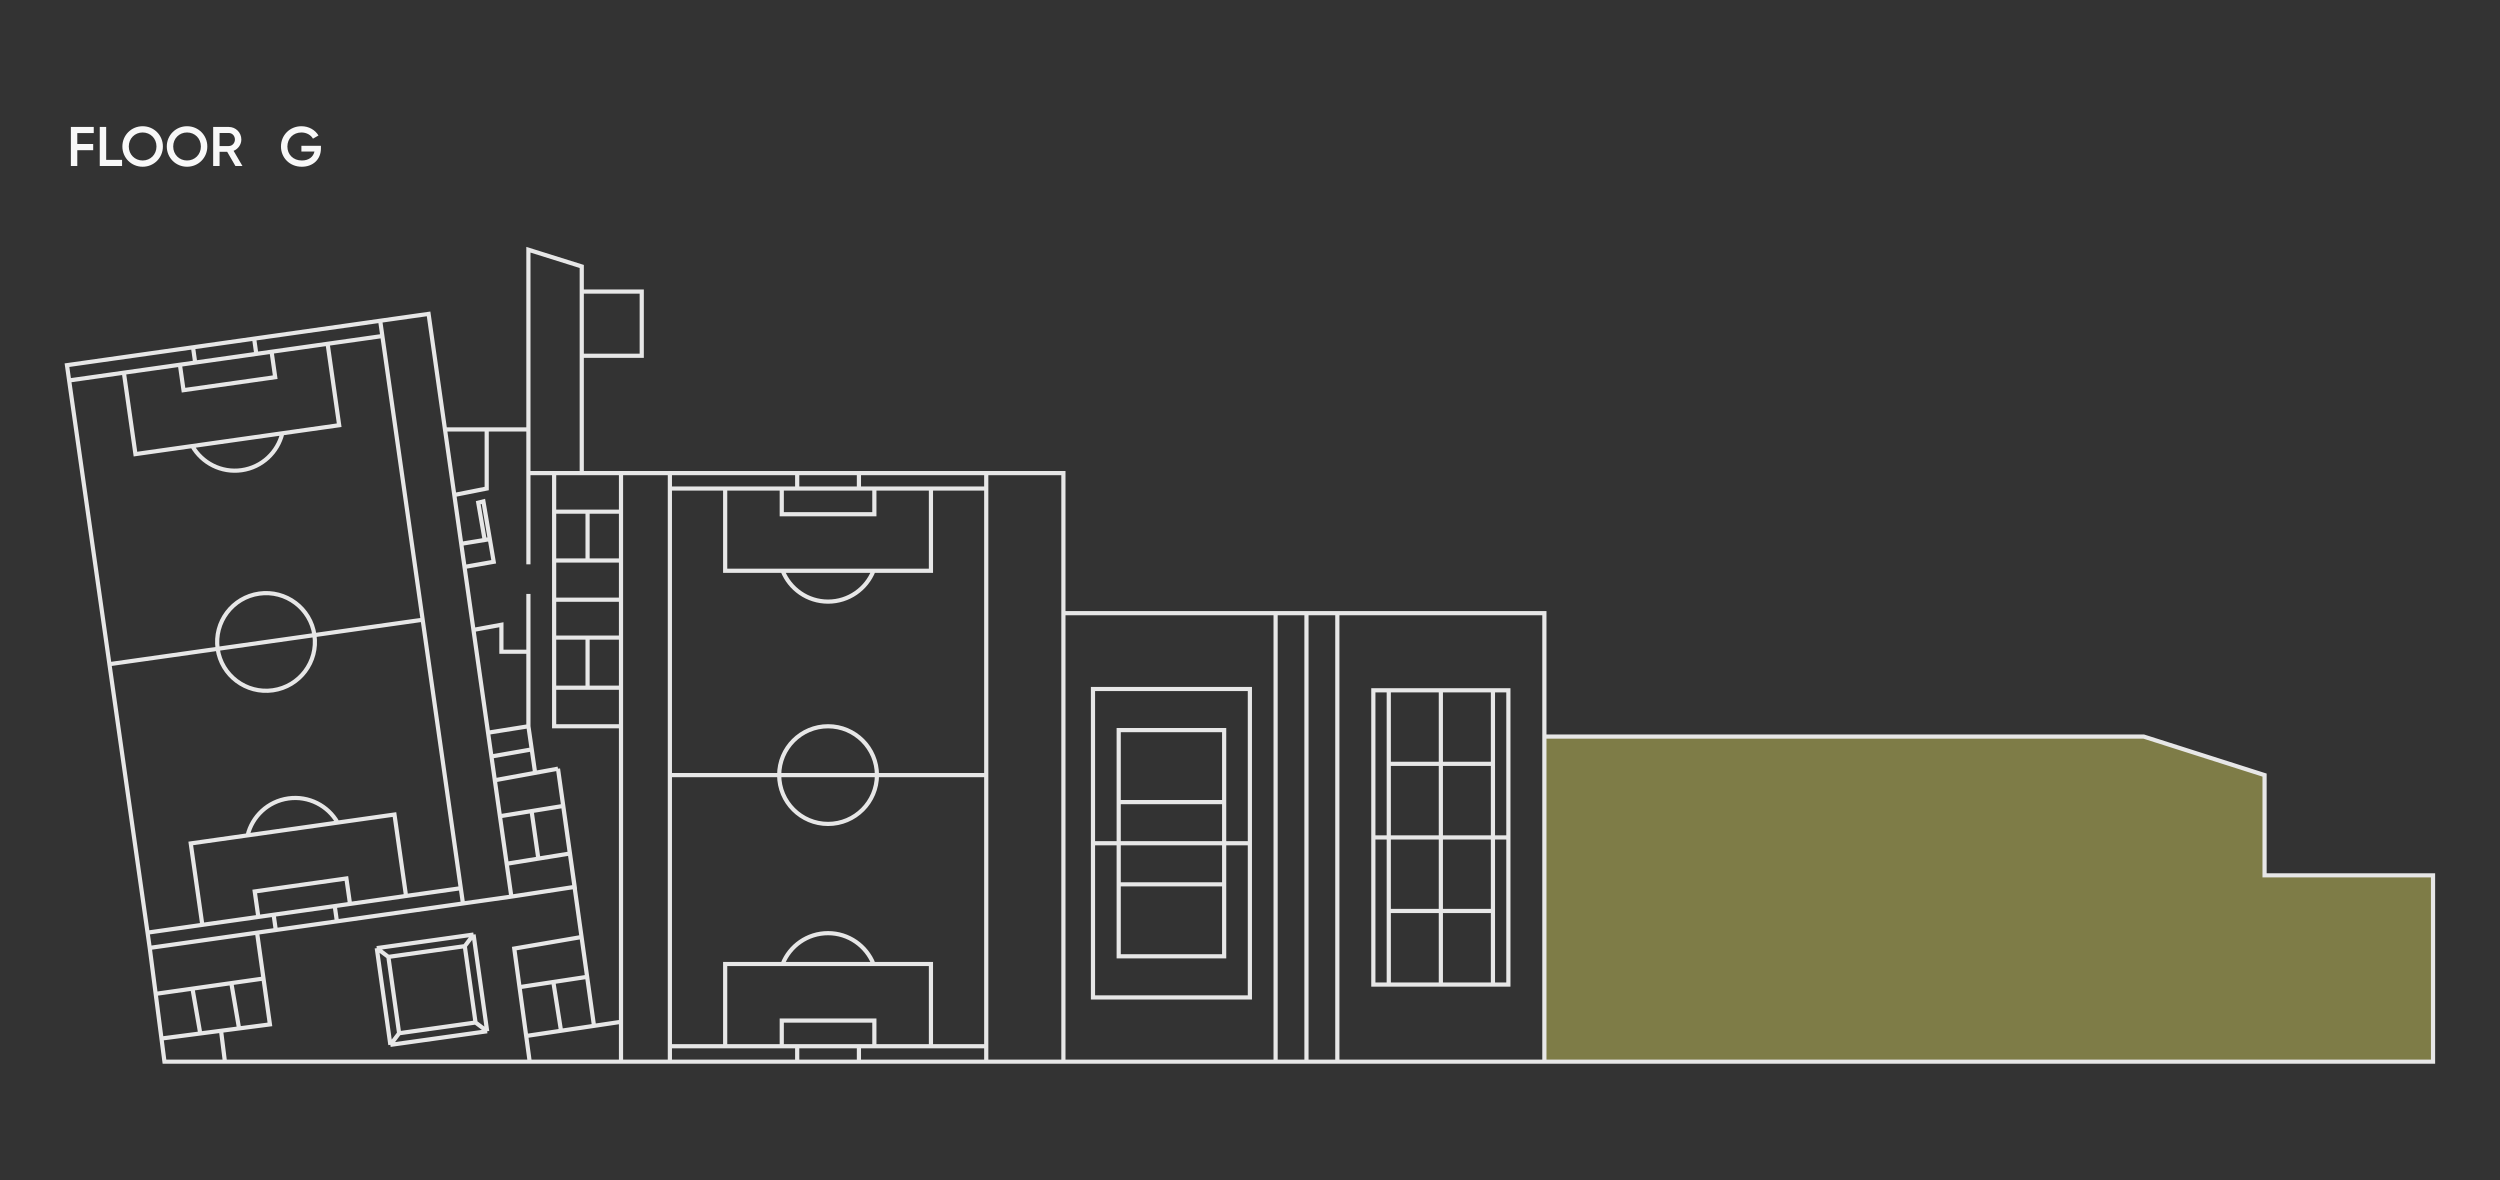 <svg width="896" height="423" viewBox="0 0 896 423" fill="none" xmlns="http://www.w3.org/2000/svg">
<rect x="0" y="0" width="896" height="423" fill="#333333" stroke="none"/>
<path d="M33.6 47.7H27.7V51.62H33.4V53.82H27.7V59.5H25.4V45.5H33.6V47.7ZM38.052 57.3H43.752V59.5H35.752V45.5H38.052V57.3ZM51.12 59.76C47.08 59.76 43.86 56.56 43.86 52.5C43.86 48.44 47.08 45.24 51.12 45.24C55.18 45.24 58.38 48.44 58.38 52.5C58.38 56.56 55.18 59.76 51.12 59.76ZM51.12 57.52C53.92 57.52 56.08 55.38 56.08 52.5C56.08 49.62 53.92 47.48 51.12 47.48C48.32 47.48 46.16 49.62 46.16 52.5C46.16 55.38 48.32 57.52 51.12 57.52ZM67.038 59.76C62.998 59.76 59.778 56.56 59.778 52.5C59.778 48.44 62.998 45.24 67.038 45.24C71.098 45.24 74.298 48.44 74.298 52.5C74.298 56.56 71.098 59.76 67.038 59.76ZM67.038 57.52C69.838 57.52 71.998 55.38 71.998 52.5C71.998 49.62 69.838 47.48 67.038 47.48C64.238 47.48 62.078 49.62 62.078 52.5C62.078 55.38 64.238 57.52 67.038 57.52ZM84.376 59.5L81.416 54.4H78.696V59.5H76.396V45.5H81.996C84.496 45.5 86.496 47.5 86.496 50C86.496 51.8 85.356 53.4 83.716 54.06L86.896 59.5H84.376ZM78.696 47.66V52.34H81.996C83.216 52.34 84.196 51.3 84.196 50C84.196 48.68 83.216 47.66 81.996 47.66H78.696Z" fill="#F8F8F8"/>
<path d="M115.02 52.26V53.22C115.02 57.04 112.26 59.76 108.16 59.76C103.8 59.76 100.7 56.52 100.7 52.5C100.7 48.48 103.84 45.24 108.04 45.24C110.7 45.24 112.96 46.58 114.14 48.56L112.16 49.7C111.44 48.4 109.88 47.48 108.04 47.48C105.08 47.48 103 49.66 103 52.52C103 55.34 105.04 57.52 108.18 57.52C110.72 57.52 112.28 56.2 112.7 54.32H108.02V52.26H115.02Z" fill="#F8F8F8"/>
<path d="M811.62 313.719H872V380.5H553.506V263.979H768.294L811.62 277.795V313.719Z" fill="#EFE865" fill-opacity="0.4"/>
<path d="M189.382 153.905V169.564M189.382 153.905H174.432M189.382 153.905V123.5V89.5L208.5 95.5V104.5M189.382 169.564H198.601M189.382 169.564V202.264M381.124 219.765V169.564H375.593H370.062H364.531H359H353.469M381.124 219.765V380.5M381.124 219.765H457.175M553.506 263.978V219.765H479.299M553.506 263.978H768.294L811.62 277.795V313.719H872V380.5H553.506M553.506 263.978V380.5M468.237 219.765V380.5M468.237 219.765H457.175M468.237 219.765H479.299M353.469 169.564V175.091M353.469 169.564H296.776M240.083 169.564V175.091M240.083 169.564H296.776M240.083 169.564H222.568M240.083 277.795H353.469M240.083 277.795V175.091M240.083 277.795V374.973M353.469 277.795V175.091M353.469 277.795V374.973M353.469 175.091H240.083M240.083 380.5V374.973M240.083 380.5H285.714M240.083 380.5H222.568M353.469 380.5V374.973M353.469 380.5H307.838M353.469 380.5H359H364.531H370.062H375.593H381.124M296.776 169.564H285.714V175.091M296.776 169.564H307.838V175.091M240.083 374.973H259.902M353.469 374.973H333.649M285.714 380.5V374.973M285.714 380.5H296.776H307.838M285.714 374.973H307.838M285.714 374.973H280.183M307.838 374.973V380.5M307.838 374.973H313.369M280.183 374.973V365.762H313.369V374.973M280.183 374.973H259.902M313.369 374.973H333.649M259.902 374.973V345.497H333.649V374.973M285.714 175.091H307.838M285.714 175.091H280.183M307.838 175.091H313.369M280.183 175.091V184.302H313.369V175.091M280.183 175.091H259.902V204.566H280.488M313.369 175.091H333.649V204.566H313.064M313.064 204.566H296.776H280.488M313.064 204.566C310.494 211.041 304.17 215.62 296.776 215.62C289.381 215.62 283.057 211.041 280.488 204.566M222.568 169.564V183.381M222.568 169.564H208.5M222.568 380.5H189.843M222.568 380.5V366.223M553.506 380.5H479.299M468.237 380.5H457.175M468.237 380.5H479.299M381.124 380.5H457.175M136.261 114.959L137.038 120.431M136.261 114.959L80.13 122.919M136.261 114.959L153.602 112.5L159.483 153.905M151.481 222.117L39.22 238.037M151.481 222.117L137.038 120.431M151.481 222.117L165.147 318.331M39.22 238.037L24.777 136.352M39.22 238.037L52.886 334.251M24.777 136.352L24 130.88L80.13 122.919M24.777 136.352L137.038 120.431M165.924 323.803L165.147 318.331M165.924 323.803L120.746 330.21M165.924 323.803L183.265 321.343M53.663 339.723L52.886 334.251M53.663 339.723L92.129 334.268M53.663 339.723L55.796 356.197M80.13 122.919L91.082 121.366L91.86 126.838M80.13 122.919L69.178 124.473L69.955 129.945M165.147 318.331L145.524 321.113M52.886 334.251L72.509 331.468M120.746 330.21L119.969 324.738M120.746 330.21L109.794 331.763L98.841 333.316M119.969 324.738L98.064 327.844M119.969 324.738L125.445 323.961M98.064 327.844L98.841 333.316M98.064 327.844L92.588 328.621M98.841 333.316L92.129 334.268M125.445 323.961L124.15 314.841L91.293 319.501L92.588 328.621M125.445 323.961L145.524 321.113M92.588 328.621L72.509 331.468M145.524 321.113L141.379 291.93L68.364 302.285L72.509 331.468M91.86 126.838L69.955 129.945M91.86 126.838L97.336 126.062M69.955 129.945L64.479 130.721M97.336 126.062L98.631 135.181L65.775 139.841L64.479 130.721M97.336 126.062L117.415 123.214L121.56 152.397L101.179 155.288M64.479 130.721L44.4 133.569L48.545 162.752L68.926 159.862M68.926 159.862L85.053 157.575L101.179 155.288M68.926 159.862C72.381 165.911 79.286 169.557 86.607 168.518C93.928 167.48 99.546 162.059 101.179 155.288M183.265 321.343L205.975 317.864L204.282 305.889M183.265 321.343L181.593 309.574M159.483 153.905H174.432M159.483 153.905L162.819 177.393M92.129 334.268L94.433 350.706M80.606 380.5H58.943L57.929 372.671L57.869 372.21M80.606 380.5L79.223 369.427L85.676 368.586M80.606 380.5H189.843M94.433 350.706L96.738 367.144L85.676 368.586M94.433 350.706L82.91 352.343M55.796 356.197L57.869 372.21M55.796 356.197L68.981 354.323M198.601 169.564V183.381M198.601 169.564H208.5M222.568 260.294H198.601V246.477M222.568 260.294V366.223M222.568 260.294V246.477M174.432 153.905V175.091L162.819 177.393M162.819 177.393L165.305 194.895M189.382 212.856V233.582M189.382 260.294L174.921 262.597M189.382 260.294L190.577 268.584M189.382 260.294V233.582M191.789 276.992L190.577 268.584M177.341 279.637L199.983 275.492M177.341 279.637L179.173 292.533M177.341 279.637L176.131 271.117M199.983 275.492L208.431 335.826M199.983 275.492L201.872 288.849M174.921 262.597L176.131 271.117M174.921 262.597L169.688 225.752M189.843 380.5L186.198 353.788M222.568 366.223L201.067 369.428M208.431 335.826L184.312 339.971L186.198 353.788M208.431 335.826L210.43 350.103M222.568 214.929H198.601M222.568 214.929V200.882M222.568 214.929V228.515M198.601 214.929V200.882M198.601 214.929V228.515M198.601 183.381V200.882M198.601 183.381H210.584M222.568 183.381V200.882M222.568 183.381H210.584M198.601 200.882H210.584M222.568 200.882H210.584M198.601 228.515V246.477M198.601 228.515H210.584M222.568 228.515V246.477M222.568 228.515H210.584M198.601 246.477H210.584M222.568 246.477H210.584M57.869 372.21L71.773 370.398M181.593 309.574L179.173 292.533M181.593 309.574L192.938 307.732M204.282 305.889L201.872 288.849M204.282 305.889L192.938 307.732M179.173 292.533L190.522 290.691M201.872 288.849L190.522 290.691M190.522 290.691L192.938 307.732M210.584 246.477V228.515M176.131 271.117L190.577 268.584M457.175 219.765V380.5M479.299 219.765V380.5M540.601 300.132H492.205M540.601 300.132V273.765V247.398H535.07M540.601 300.132V326.499V352.866H535.07M492.205 300.132V273.765V247.398H497.736M492.205 300.132V326.499V352.866H497.736M516.403 247.398V352.866M516.403 247.398H497.736M516.403 247.398H535.07M516.403 352.866H497.736M516.403 352.866H535.07M497.736 352.866V326.499M497.736 247.398V273.765M535.07 247.398V273.765M535.07 352.866V326.499M535.07 326.499H497.736M535.07 326.499V273.765M497.736 326.499V273.765M497.736 273.765H535.07M391.725 302.205V357.472H447.957V302.205M391.725 302.205V246.938H447.957V302.205M391.725 302.205H447.957M400.943 316.943V342.734H438.738V316.943M400.943 316.943H438.738M400.943 316.943V287.467M438.738 316.943V287.467M400.943 287.467V261.676H438.738V287.467M400.943 287.467H438.738M135.031 339.813L169.72 334.942M135.031 339.813L139.907 374.475M135.031 339.813L139.196 342.949M169.72 334.942L174.595 369.604M169.72 334.942L166.582 339.103M174.595 369.604L139.907 374.475M174.595 369.604L170.431 366.468M139.907 374.475L143.045 370.314M139.196 342.949L166.582 339.103M139.196 342.949L143.045 370.314M166.582 339.103L170.431 366.468M170.431 366.468L143.045 370.314M166.482 203.185L176.937 201.342L175.555 193.225M166.482 203.185L165.305 194.895M166.482 203.185L169.688 225.752M165.305 194.895L173.711 193.525L171.406 180.157L173.25 179.696L175.555 193.225M165.305 194.895L175.555 193.225M169.688 225.752L179.703 223.91V233.582H189.382M82.91 352.343L85.676 368.586M82.91 352.343L68.981 354.323M85.676 368.586L71.773 370.398M186.198 353.788L188.586 371.289L201.067 369.428M186.198 353.788L198.314 351.945M210.43 350.103L212.889 367.666L201.067 369.428M210.43 350.103L198.314 351.945M198.314 351.945L201.067 369.428M68.981 354.323L71.773 370.398M210.584 183.381V200.882M208.5 169.564V127.5M208.5 104.5V123.5V127.5M208.5 104.5H230V127.5H208.5M314.291 277.795C314.291 287.461 306.449 295.297 296.776 295.297C287.103 295.297 279.261 287.461 279.261 277.795C279.261 268.13 287.103 260.294 296.776 260.294C306.449 260.294 314.291 268.13 314.291 277.795ZM296.776 345.497H313.064C310.494 339.023 304.17 334.444 296.776 334.444C289.381 334.444 283.057 339.023 280.488 345.497H296.776ZM78.01 232.536C79.369 242.106 88.235 248.763 97.812 247.405C107.389 246.046 114.051 237.188 112.692 227.618C111.332 218.048 102.467 211.391 92.889 212.749C83.312 214.108 76.65 222.967 78.01 232.536ZM104.871 297.108L88.745 299.395C90.378 292.623 95.996 287.202 103.317 286.164C110.638 285.126 117.543 288.771 120.998 294.821L104.871 297.108Z" stroke="#E7E7E7" stroke-width="1.5"/>
</svg>
